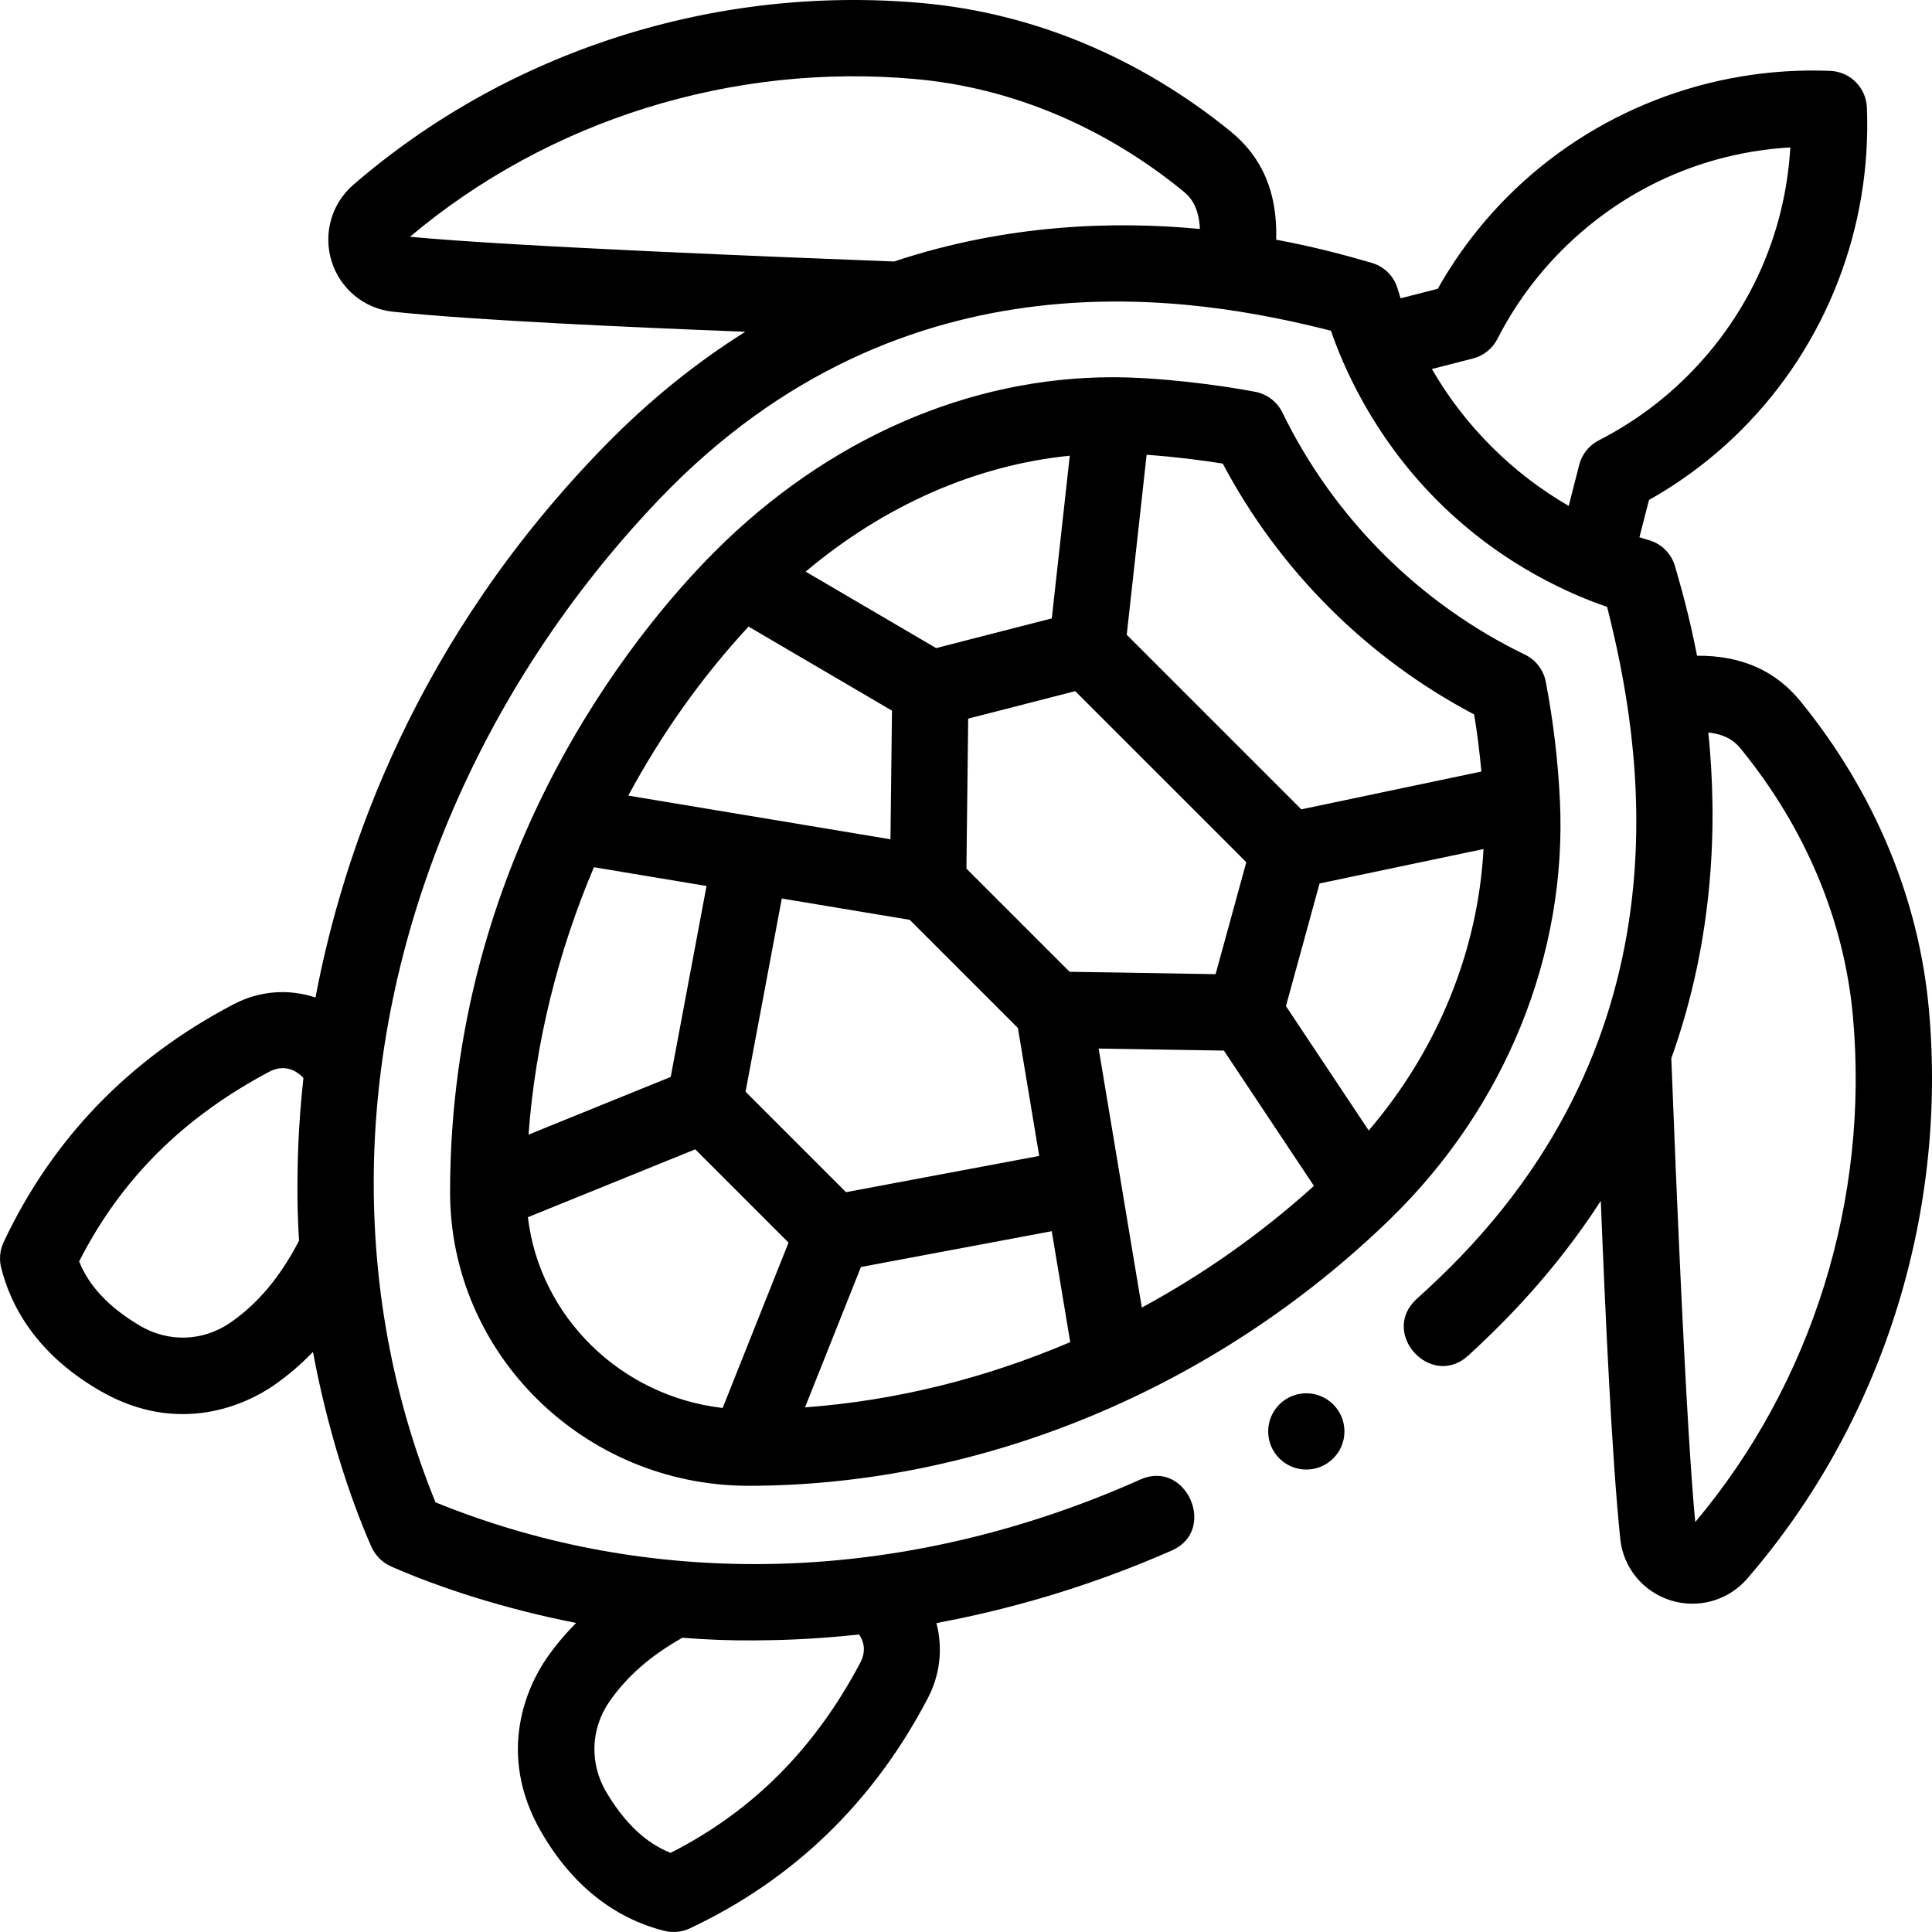 <svg id="Capa_1" enable-background="new 0 0 506.495 506.495" height="512" viewBox="0 0 506.495 506.495" width="512" xmlns="http://www.w3.org/2000/svg"><g><path d="m408.943 209.78c-.499-10.39-1.743-20.834-3.699-31.042-.595-3.104-2.621-5.745-5.467-7.121-27.572-13.338-50.15-35.872-63.575-63.451-1.381-2.836-4.019-4.855-7.118-5.446-9.977-1.903-25.41-3.823-37.4-3.823-37.782 0-74.813 16.223-104.27 45.679-21.55 21.55-69.422 80.466-69.422 167.955 0 42.323 35.013 76.859 78.05 76.986h.037c61.289 0 122.66-25.491 168.376-69.937 30.217-29.375 46.432-69.396 44.488-109.8zm-22.484-22.484c.825 4.955 1.446 9.959 1.899 14.97l-47.205 9.912-45.767-45.767 5.216-47.179c6.816.463 14.041 1.35 19.959 2.3 14.79 27.973 37.922 51.059 65.898 65.764zm-87.122 155.495-11.312-67.904 32.832.538 23.605 35.469c-13.817 12.497-29.012 23.195-45.125 31.897zm-32.485-73.295 5.588 33.543-50.651 9.505-26.336-26.336 9.505-50.651 33.543 5.588zm-55.642-119.637c20.691-17.41 44.643-27.921 69.244-30.389l-4.715 42.649-30.325 7.787zm14.491 182.301 50.026-9.387 4.843 29.073c-22.244 9.508-45.783 15.368-69.527 17.112zm92.979-76.773-38.281-.627-27.044-27.044.465-39.318 28.061-7.206 44.848 44.847zm-122.44-91.119 37.602 22.039-.399 33.721-68.729-11.449c8.659-16.091 19.252-31.062 31.526-44.311zm-40.535 63.086 29.519 4.917-9.395 50.065-37.271 15.118c1.765-23.964 7.68-47.801 17.147-70.1zm-17.312 91.75 43.873-17.796 24.454 24.454-17.269 43.353c-26.711-3.07-47.967-23.895-51.058-50.011zm220.43-22.732-21.701-32.607 8.818-32.155 42.981-9.025c-1.442 26.704-12.029 52.661-30.098 73.787zm146.863-31.685c-2.609-28.972-14.225-56.893-33.592-80.745-6.614-8.146-15.578-12.12-27.197-12.031-2.136-11.034-4.556-19.208-5.775-23.457-.955-3.316-3.507-5.883-6.823-6.838-.842-.244-1.677-.504-2.509-.771l2.506-9.772c8.903-5.014 17.053-11.196 24.274-18.418 22.177-22.177 34.148-52.974 32.847-84.493-.215-5.199-4.38-9.364-9.578-9.579-31.529-1.298-62.317 10.67-84.494 32.848-7.222 7.222-13.403 15.372-18.417 24.273l-9.755 2.502c-.263-.822-.521-1.646-.761-2.477-.955-3.316-3.522-5.869-6.838-6.823-4.447-1.276-13.196-3.867-25.02-6.071.386-12.219-3.568-21.586-11.998-28.431-23.856-19.37-51.777-30.986-80.748-33.595-54.18-4.882-108.559 12.49-149.2 47.656-5.721 4.951-7.943 12.836-5.66 20.09 2.274 7.222 8.582 12.39 16.07 13.167 22.12 2.294 61.665 4.047 92.369 5.256-12.495 7.836-24.913 17.678-36.938 30.001-49.363 50.584-68.375 105.688-75.742 144.531-.019-.006-.037-.014-.057-.02-7.106-2.344-14.687-1.719-21.346 1.759-27.267 14.242-47.572 35.234-60.353 62.393-.986 2.096-1.214 4.47-.645 6.715 3.335 13.153 11.988 24.26 26.104 32.357 20.59 11.812 38.215 3.411 45.346-1.516 3.661-2.529 7.091-5.466 10.29-8.781 3.688 19.808 9.421 37.667 15.273 50.997.877 1.997 2.565 4.096 5.289 5.289 12.757 5.588 29.651 11.081 48.432 14.778-2.888 2.904-5.486 5.984-7.746 9.256-4.926 7.13-13.327 24.756-1.516 45.346 8.097 14.115 19.205 22.769 32.357 26.104 2.246.569 4.619.341 6.715-.645 27.158-12.78 48.15-33.086 62.393-60.353 3.208-6.143 3.982-13.068 2.245-19.682 17.769-3.301 39.023-9.034 61.746-19.045 11.969-5.256 3.787-23.889-8.182-18.634-32.277 14.442-66.802 22.222-101.105 22.218-29.19 0-57.382-5.452-83.778-16.193-10.741-26.396-16.193-54.589-16.193-83.778-.007-64.41 27.429-129.605 74.883-179.223 64.34-67.281 141.259-52.955 176.063-44.145 2.871 8.372 10.578 27.224 27.952 44.598 17.373 17.373 36.07 24.925 44.442 27.796 8.81 34.804 23.136 111.723-44.145 176.062-1.894 1.811-3.81 3.593-5.748 5.345-9.822 8.888 3.656 23.782 13.478 14.894 2.054-1.894 4.103-3.837 6.144-5.828 11.605-11.325 21.016-22.998 28.618-34.755 1.203 30.117 2.906 67.418 5.109 88.656.777 7.488 5.945 13.796 13.167 16.07 7.254 2.283 15.14.062 20.09-5.66 35.166-40.639 52.539-95.018 47.657-149.198zm-307.738 165.357c4.461-.044 14.079-.103 27.282-1.545 1.236 1.825 1.906 4.381.287 7.431-11.876 22.376-28.014 38.785-49.713 49.819-6.5-2.584-12.032-7.813-16.834-15.889-4.459-7.499-4.161-16.603.781-23.755 4.561-6.603 10.861-12.113 19.152-16.752 6.291.503 12.662.755 19.045.691zm-137.56-83.299c-7.152 4.941-16.256 5.24-23.755.781-8.076-4.803-13.304-10.334-15.889-16.834 11.035-21.699 27.443-37.837 49.819-49.713 4.05-2.15 7.229-.266 8.98 1.624-1.464 13.307-1.52 22.992-1.564 27.475-.05 5.081.101 10.154.415 15.187-4.891 9.452-10.798 16.501-18.006 21.48zm174.01-278.193c-29.187-1.111-100.508-3.94-126.921-6.483 36.359-30.612 84.522-45.666 132.537-41.34 24.996 2.25 49.179 12.348 69.933 29.199 1.548 1.257 4.309 3.505 4.62 10.097-22.379-2.12-50.552-1.314-80.169 8.527zm140.986 28.193 10.759-2.759c2.777-.712 5.115-2.583 6.421-5.136 4.406-8.624 10.1-16.456 16.922-23.278 16.221-16.221 37.197-25.593 59.865-26.925-1.332 22.668-10.704 43.645-26.925 59.866-6.821 6.822-14.653 12.516-23.278 16.922-2.554 1.305-4.425 3.643-5.137 6.421l-2.761 10.768c-7.426-4.288-14.247-9.536-20.269-15.58-6.052-6.03-11.306-12.861-15.597-20.299zm69.042 302.273c-2.399-24.913-5.051-89.777-6.278-121.555 11.317-31.648 12.097-61.872 9.711-85.426 5.527.605 7.543 3.079 8.707 4.512 16.852 20.754 26.949 44.937 29.199 69.933 4.327 48.014-10.726 96.177-41.339 132.536zm-91.969-23.757c0 5.521-4.475 9.996-9.996 9.996s-9.996-4.475-9.996-9.996 4.475-9.996 9.996-9.996 9.996 4.475 9.996 9.996z"/></g></svg>